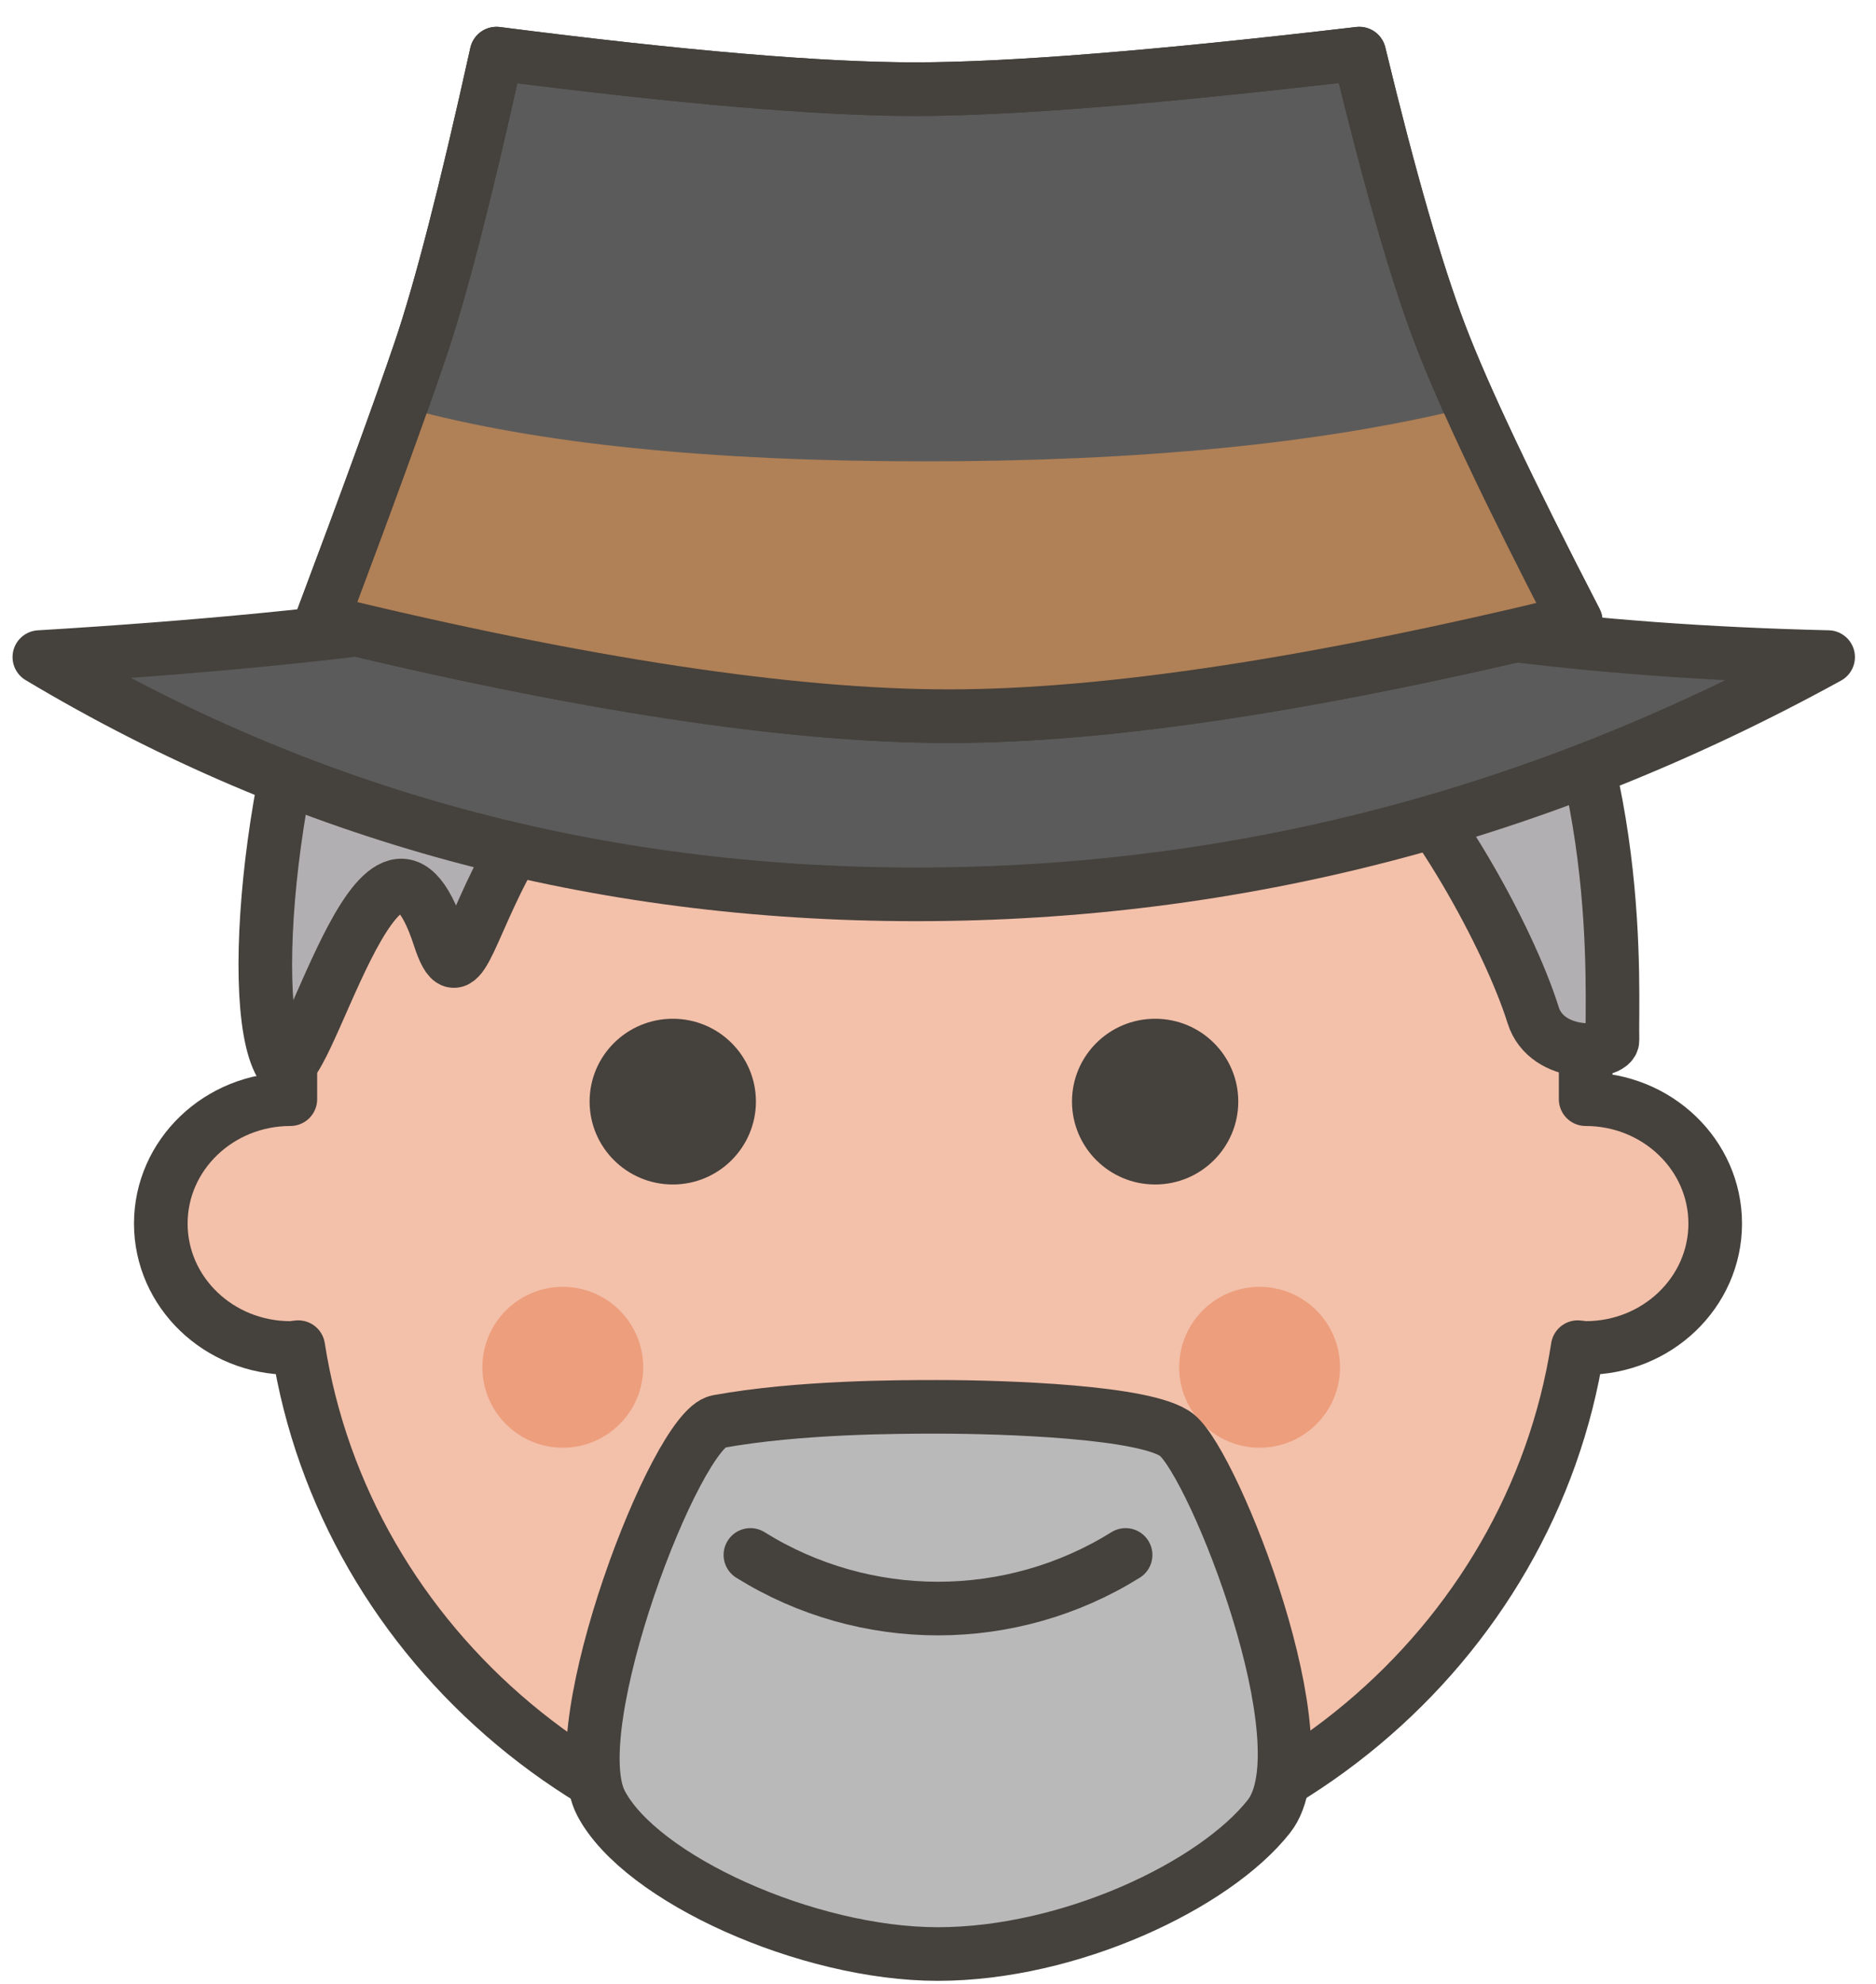 <?xml version="1.0" encoding="UTF-8"?>
<svg width="35px" height="37px" viewBox="0 0 35 37" version="1.1" xmlns="http://www.w3.org/2000/svg" xmlns:xlink="http://www.w3.org/1999/xlink">
    <!-- Generator: Sketch 50.2 (55047) - http://www.bohemiancoding.com/sketch -->
    <title>JohnLaw</title>
    <desc>Created with Sketch.</desc>
    <defs></defs>
    <g id="Intro-Quest-Flow" stroke="none" stroke-width="1" fill="none" fill-rule="evenodd">
        <g id="JohnLaw" transform="translate(0, 1)">
            <path d="M29.583,16.6 C29.583,10.194 24.172,5 17.5,5 C10.828,5 5.417,10.194 5.417,16.6 L5.417,19.5 C4.083,19.5 3,20.539 3,21.82 C3,23.101 4.083,24.14 5.417,24.14 C5.467,24.14 5.515,24.128 5.565,24.125 C6.435,29.711 11.439,34 17.5,34 C23.561,34 28.565,29.711 29.435,24.125 C29.485,24.128 29.533,24.14 29.583,24.14 C30.917,24.14 32,23.101 32,21.82 C32,20.539 30.917,19.5 29.583,19.5 L29.583,16.6 Z" id="Fill-55" fill="#F3C0AA"></path>
            <path d="M29.583,19.5 L29.583,16.6 C29.583,10.194 24.172,5 17.5,5 C10.828,5 5.417,10.194 5.417,16.6 L5.417,19.5 C4.083,19.5 3,20.539 3,21.82 C3,23.101 4.083,24.14 5.417,24.14 C5.467,24.14 5.515,24.128 5.565,24.125 C6.435,29.711 11.439,34 17.5,34 C23.561,34 28.565,29.711 29.435,24.125 C29.485,24.128 29.533,24.14 29.583,24.14 C30.917,24.14 32,23.101 32,21.82 C32,20.539 30.917,19.5 29.583,19.5 Z" id="Stroke-56" stroke="#45413C" stroke-linecap="round" stroke-linejoin="round"></path>
            <path d="M12,24.5 C12,25.328 11.328,26 10.5,26 C9.672,26 9,25.328 9,24.5 C9,23.672 9.672,23 10.5,23 C11.328,23 12,23.672 12,24.5" id="Fill-57" fill="#ED9E7C"></path>
            <path d="M22,24.5 C22,25.328 22.672,26 23.5,26 C24.328,26 25,25.328 25,24.5 C25,23.672 24.328,23 23.5,23 C22.672,23 22,23.672 22,24.5" id="Fill-58" fill="#ED9E7C"></path>
            <path d="M17.495,25.238 C18.732,25.238 21.414,25.326 21.958,25.766 C22.655,26.332 24.724,31.545 23.674,32.876 C22.66,34.162 19.959,35.443 17.495,35.443 C15.067,35.443 11.955,34.039 11.214,32.633 C10.472,31.227 12.612,25.655 13.394,25.513 C14.909,25.238 16.773,25.238 17.495,25.238 Z" id="Path-2" stroke="#45413C" fill="#BAB9BA"></path>
            <path d="M21,28 C19.937,28.663 18.718,29 17.5,29 C16.282,29 15.063,28.663 14,28" id="Stroke-59" stroke="#45413C" stroke-linecap="round" stroke-linejoin="round"></path>
            <path d="M6.642,9.54 C5.146,12.165 4.541,17.652 5.238,18.852 C5.65,19.563 7.116,13.158 8.196,16.474 C8.941,18.762 8.73,11.568 15.284,11.568 C20.647,11.568 23.59,11.2 25.432,12.771 C26.706,13.859 28.15,16.485 28.604,17.934 C28.859,18.747 30.092,18.664 30.084,18.398 C30.058,17.525 30.355,13.085 28.101,9.54 C26.674,7.294 23.308,4.237 17.368,4.237 C11.428,4.237 8.379,6.492 6.642,9.54 Z" id="Path-3" stroke="#45413C" fill="#B1AFB1"></path>
            <path d="M11,19.544 C11,20.397 11.694,21.091 12.553,21.091 C13.409,21.091 14.103,20.397 14.103,19.544 C14.103,18.692 13.409,18 12.553,18 C11.694,18 11,18.692 11,19.544 Z" id="Fill-91" fill="#45413C"></path>
            <path d="M20,19.544 C20,20.397 20.693,21.091 21.551,21.091 C22.409,21.091 23.102,20.397 23.102,19.544 C23.102,18.692 22.409,18 21.551,18 C20.693,18 20,18.692 20,19.544 Z" id="Fill-93" fill="#45413C"></path>
            <g id="Group-5">
                <path d="M0.734,11.255 C5.667,14.205 11.12,15.68 17.095,15.68 C23.069,15.68 28.74,14.205 34.107,11.255 C29.592,11.148 25.774,10.643 22.654,9.741 C17.974,8.387 16.885,8.005 13.321,9.358 C10.945,10.26 6.749,10.892 0.734,11.255 Z" id="Path-13" stroke="#45413C" fill="#5B5B5B" stroke-linecap="round" stroke-linejoin="round"></path>
                <path d="M6,10.584 C6.841,8.348 7.453,6.668 7.835,5.546 C8.218,4.424 8.694,2.575 9.263,0 C12.708,0.442 15.312,0.663 17.073,0.663 C18.834,0.663 21.596,0.442 25.359,4.28702942e-17 C25.924,2.337 26.427,4.083 26.868,5.238 C27.308,6.393 28.152,8.175 29.398,10.584 C24.544,11.766 20.644,12.357 17.699,12.357 C14.754,12.357 10.854,11.766 6,10.584 Z" id="Path-14" stroke="#45413C" fill="#5B5B5B" stroke-linecap="round" stroke-linejoin="round"></path>
                <path d="M7.61,6.619 L6.22,10.451 C11.277,11.743 14.953,12.389 17.25,12.389 C19.546,12.389 23.551,11.743 29.262,10.451 L27.317,6.619 C24.615,7.276 21.26,7.604 17.25,7.604 C13.24,7.604 10.027,7.276 7.61,6.619 Z" id="Path-15" fill="#B08056"></path>
                <path d="M6,10.584 C6.841,8.348 7.453,6.668 7.835,5.546 C8.218,4.424 8.694,2.575 9.263,0 C12.708,0.442 15.312,0.663 17.073,0.663 C18.834,0.663 21.596,0.442 25.359,4.28702942e-17 C25.924,2.337 26.427,4.083 26.868,5.238 C27.308,6.393 28.152,8.175 29.398,10.584 C24.544,11.766 20.644,12.357 17.699,12.357 C14.754,12.357 10.854,11.766 6,10.584 Z" id="Path-14" stroke="#45413C" stroke-linecap="round" stroke-linejoin="round"></path>
            </g>
        </g>
    </g>
</svg>